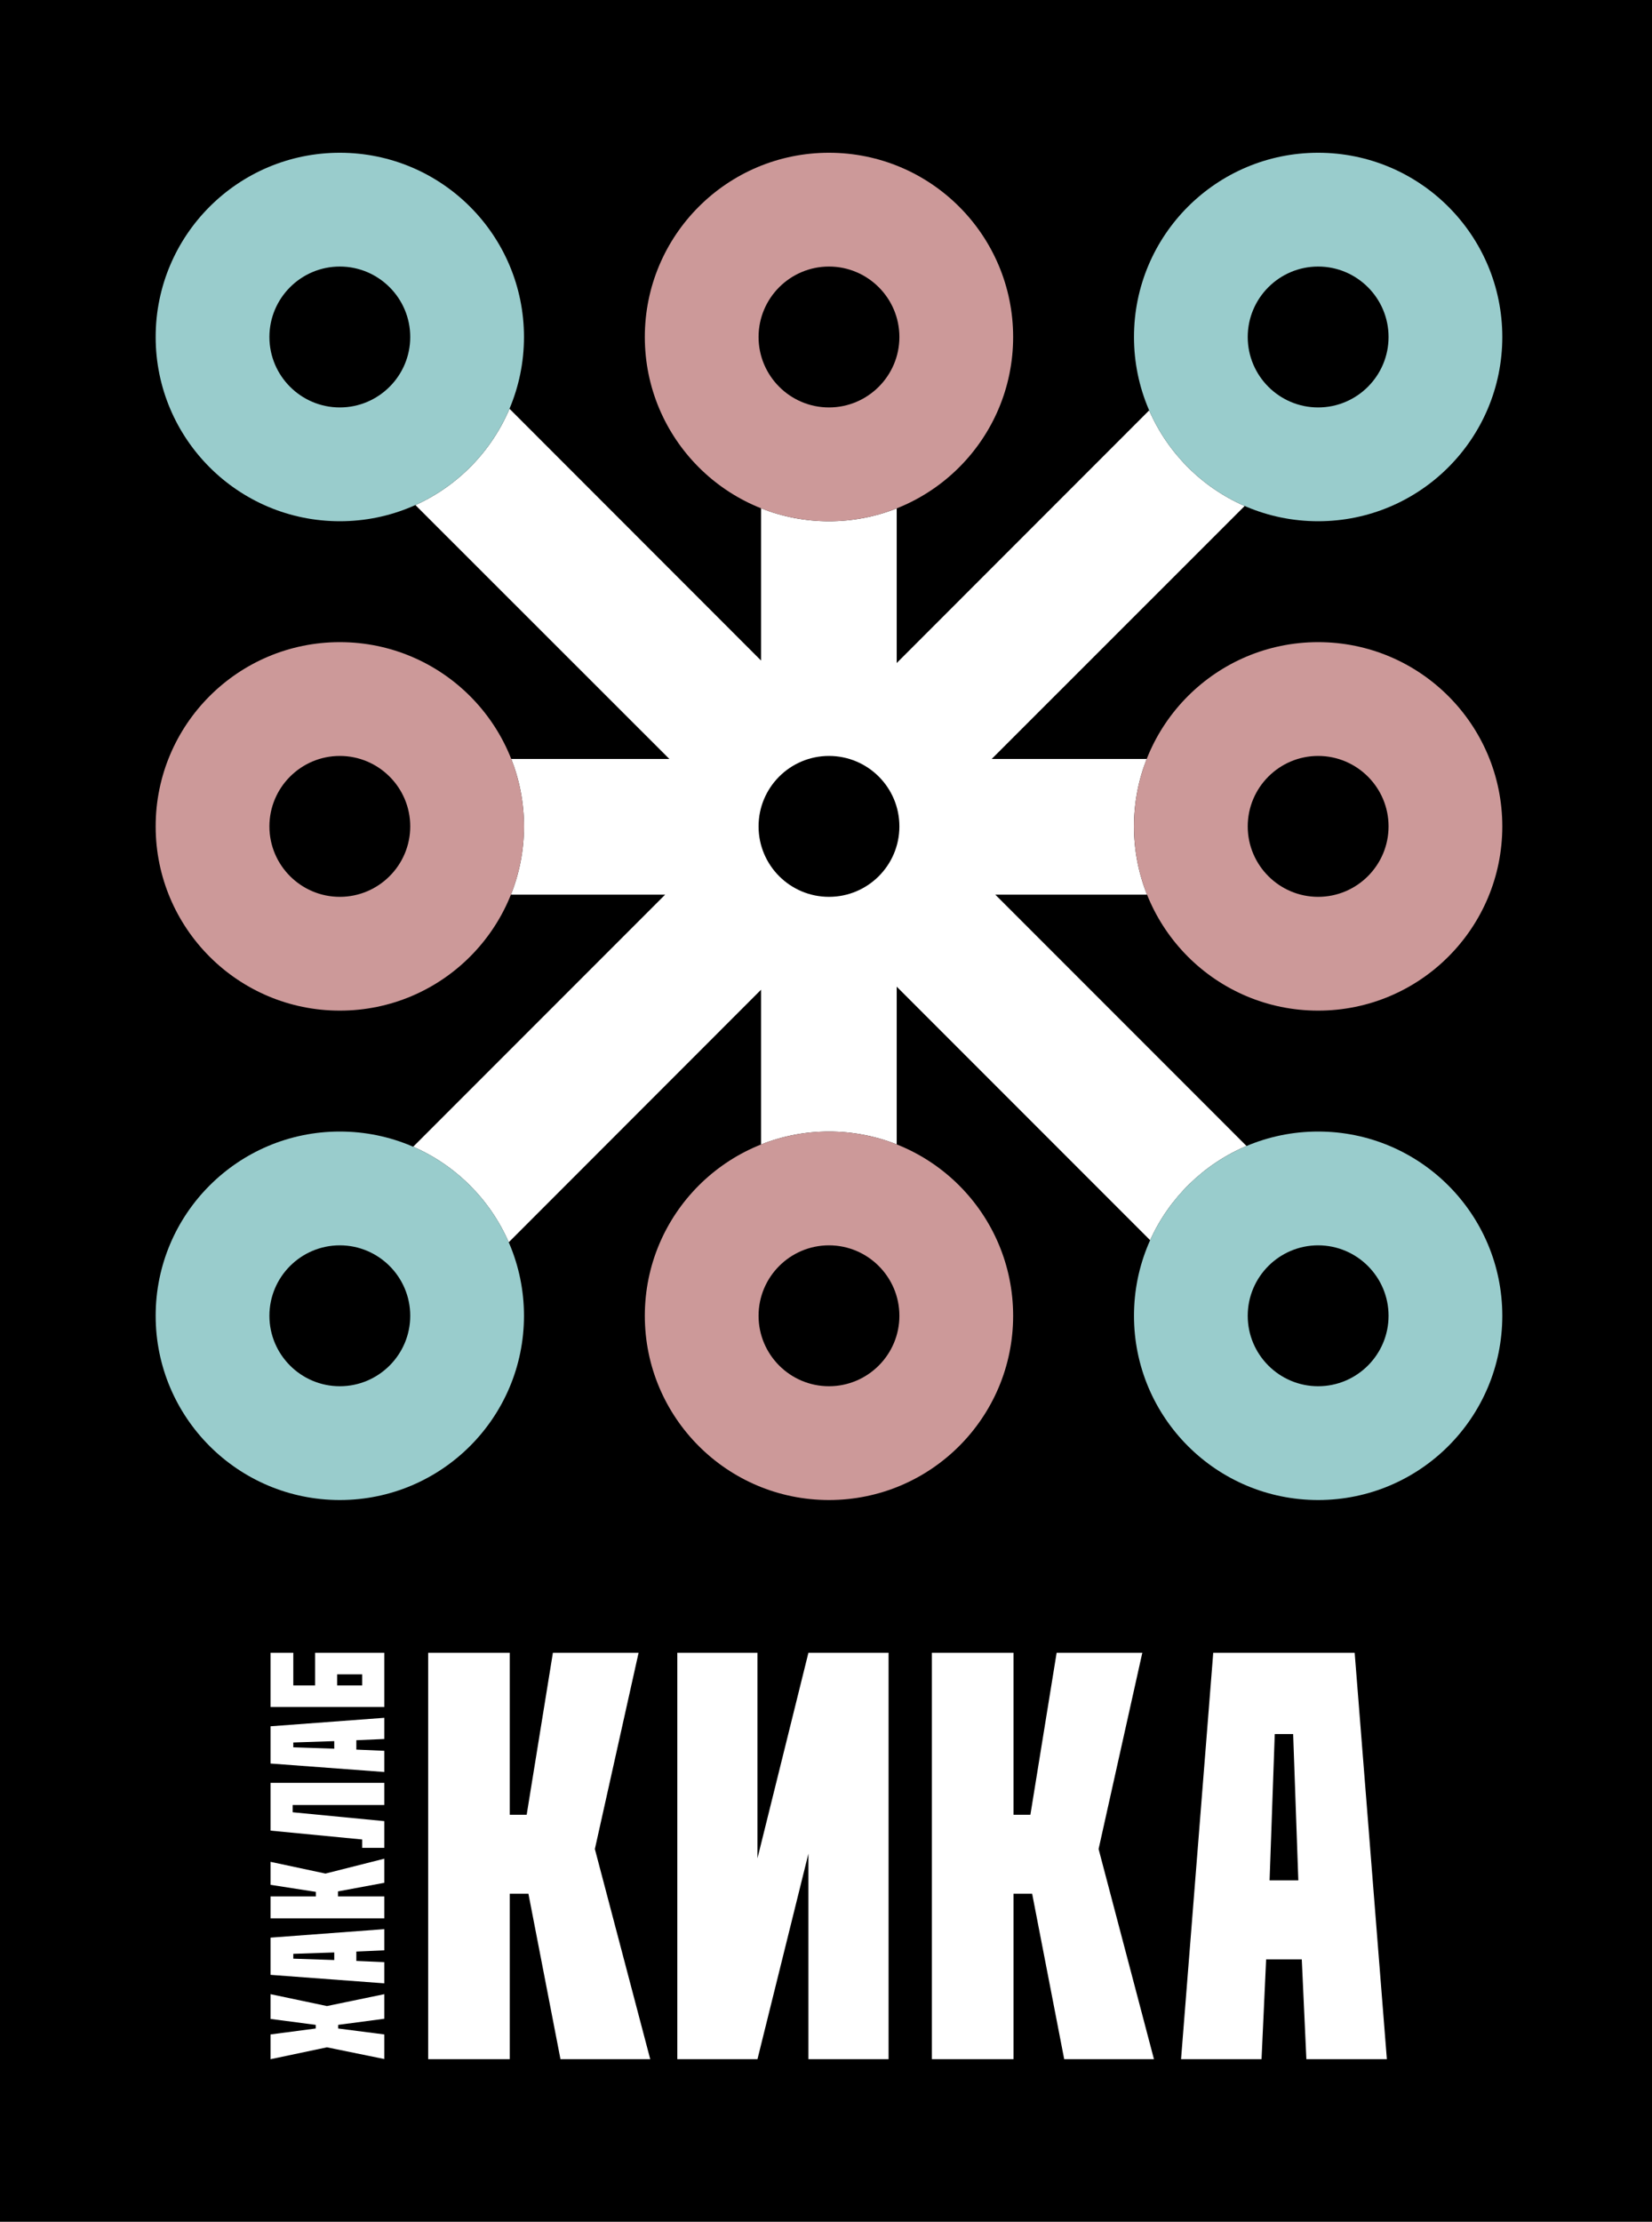 <?xml version="1.0" encoding="utf-8"?>
<!-- Generator: Adobe Illustrator 15.1.0, SVG Export Plug-In . SVG Version: 6.00 Build 0)  -->
<!DOCTYPE svg PUBLIC "-//W3C//DTD SVG 1.1//EN" "http://www.w3.org/Graphics/SVG/1.1/DTD/svg11.dtd">
<svg version="1.1" id="KIKA_finalno_logo" xmlns="http://www.w3.org/2000/svg" xmlns:xlink="http://www.w3.org/1999/xlink" x="0px"
	 y="0px" width="864.567px" height="1162.205px" viewBox="0 0 864.567 1162.205" enable-background="new 0 0 864.567 1162.205"
	 xml:space="preserve">
<g id="Logo">
	<rect id="podloga" width="864.567" height="1162.205"/>
	<g id="tekst_3_">
		<g id="haklab">
			<path fill="#FFFFFF" d="M176.966,1061.105l24.151,3.109v12.863l-30.019-6.129l-29.509,6.217v-12.951l23.641-3.109v-1.898
				l-23.641-3.107v-12.949l29.509,6.215l30.019-6.215v12.861l-24.151,3.195V1061.105z"/>
			<path fill="#FFFFFF" d="M141.59,1013.571l59.527-4.436v11.084l-14.627,0.635v4.907l14.627,0.633v11.086l-59.527-4.436V1013.571z
				 M174.926,1021.329l-21.43,0.713v2.532l21.43,0.715V1021.329z"/>
			<path fill="#FFFFFF" d="M201.118,992.007v11.459H141.59v-11.459h23.726v-2.371l-23.726-3.684v-12.029l28.743,6.139l30.784-7.777
				v12.604l-24.236,4.502v2.617H201.118z"/>
			<path fill="#FFFFFF" d="M141.59,932.601h59.527v11.586h-47.962v3.807l47.962,4.635v13.988h-11.565v-4.387l-47.962-4.637V932.601z
				"/>
			<path fill="#FFFFFF" d="M141.59,903.019l59.527-4.434v11.086l-14.627,0.635v4.908l14.627,0.633v11.084l-59.527-4.434V903.019z
				 M174.926,910.78l-21.43,0.713v2.531l21.43,0.715V910.78z"/>
			<path fill="#FFFFFF" d="M141.59,892.915v-28.346h11.906v17.07h11.395v-17.07h36.227v28.346H141.59z M189.552,875.843h-13.096
				v5.797h13.096V875.843z"/>
		</g>
		<g id="kika">
			<path fill="#FFFFFF" d="M266.785,1077.166h-42.706V864.567h42.706v84.736h8.846l13.728-84.736h44.841l-22.878,102.656
				l28.979,109.942h-46.976l-16.777-86.558h-9.762V1077.166z"/>
			<path fill="#FFFFFF" d="M465.023,864.567v212.599h-41.942V969.651l-26.665,107.515h-41.943V864.567h41.943v107.516
				l26.665-107.516H465.023z"/>
			<path fill="#FFFFFF" d="M530.407,1077.166h-42.706V864.567h42.706v84.736h8.845l13.729-84.736h44.841l-22.878,102.656
				l28.979,109.942h-46.977l-16.775-86.558h-9.763V1077.166z"/>
			<path fill="#FFFFFF" d="M708.96,864.567l16.851,212.599h-42.124l-2.407-52.238h-18.654l-2.407,52.238h-42.124l16.849-212.599
				H708.96z M679.474,983.622l-2.708-76.535h-9.628l-2.707,76.535H679.474z"/>
		</g>
	</g>
	<g id="simbol_3_">
		<path id="linii" fill="#FFFFFF" d="M520.891,468h79.413c-4.41-11.046-6.839-23.097-6.839-35.717
			c0-12.454,2.363-24.356,6.664-35.283H519.01l132.384-132.321c-22.336-9.729-40.266-27.672-49.978-50.017L469.284,346.83v-80.895
			c-10.97,4.34-22.927,6.726-35.44,6.726c-12.56,0-24.557-2.405-35.56-6.775v79.632L266.64,213.815
			c-9.466,22.368-27.136,40.417-49.238,50.378L350.299,397h-82.742c4.301,10.927,6.664,22.829,6.664,35.283
			c0,12.62-2.429,24.671-6.839,35.717h80.724L216.241,599.865c22.337,9.714,40.273,27.641,50,49.972l132.043-132.103v80.946
			c11.003-4.371,23-6.775,35.56-6.775c12.514,0,24.471,2.386,35.44,6.727v-82.521l132.638,132.641
			c9.965-22.13,28.038-39.82,50.438-49.285L520.891,468z M433.843,469.134c-20.353,0-36.851-16.498-36.851-36.851
			c0-20.352,16.498-36.851,36.851-36.851c20.354,0,36.851,16.499,36.851,36.851C470.694,452.636,454.197,469.134,433.843,469.134z"
			/>
		<path id="krug" fill="#99CCCC" d="M177.843,139.433c20.319,0,36.85,16.531,36.85,36.85s-16.531,36.85-36.85,36.85
			s-36.85-16.531-36.85-36.85S157.524,139.433,177.843,139.433 M177.843,79.905c-53.229,0-96.378,43.149-96.378,96.378
			s43.149,96.378,96.378,96.378s96.378-43.149,96.378-96.378S231.072,79.905,177.843,79.905L177.843,79.905z"/>
		<path id="krug_1_" fill="#CC9999" d="M177.843,395.433c20.319,0,36.85,16.531,36.85,36.851s-16.531,36.851-36.85,36.851
			s-36.85-16.531-36.85-36.851S157.524,395.433,177.843,395.433 M177.843,335.905c-53.229,0-96.378,43.149-96.378,96.378
			s43.149,96.378,96.378,96.378s96.378-43.149,96.378-96.378S231.072,335.905,177.843,335.905L177.843,335.905z"/>
		<path id="krug_2_" fill="#CC9999" d="M689.843,395.433c20.319,0,36.851,16.531,36.851,36.851s-16.531,36.851-36.851,36.851
			s-36.851-16.531-36.851-36.851S669.524,395.433,689.843,395.433 M689.843,335.905c-53.229,0-96.378,43.149-96.378,96.378
			s43.149,96.378,96.378,96.378s96.378-43.149,96.378-96.378S743.072,335.905,689.843,335.905L689.843,335.905z"/>
		<path id="krug_3_" fill="#99CCCC" d="M177.843,651.433c20.319,0,36.85,16.531,36.85,36.851s-16.531,36.851-36.85,36.851
			s-36.85-16.531-36.85-36.851S157.524,651.433,177.843,651.433 M177.843,591.905c-53.229,0-96.378,43.149-96.378,96.378
			s43.149,96.378,96.378,96.378s96.378-43.149,96.378-96.378S231.072,591.905,177.843,591.905L177.843,591.905z"/>
		<path id="krug_4_" fill="#CC9999" d="M433.843,651.433c20.319,0,36.851,16.531,36.851,36.851s-16.531,36.851-36.851,36.851
			s-36.851-16.531-36.851-36.851S413.524,651.433,433.843,651.433 M433.843,591.905c-53.229,0-96.378,43.149-96.378,96.378
			s43.149,96.378,96.378,96.378s96.378-43.149,96.378-96.378S487.072,591.905,433.843,591.905L433.843,591.905z"/>
		<path id="krug_5_" fill="#99CCCC" d="M689.843,651.433c20.319,0,36.851,16.531,36.851,36.851s-16.531,36.851-36.851,36.851
			s-36.851-16.531-36.851-36.851S669.524,651.433,689.843,651.433 M689.843,591.905c-53.229,0-96.378,43.149-96.378,96.378
			s43.149,96.378,96.378,96.378s96.378-43.149,96.378-96.378S743.072,591.905,689.843,591.905L689.843,591.905z"/>
		<path id="krug_6_" fill="#CC9999" d="M433.843,139.433c20.319,0,36.851,16.531,36.851,36.85s-16.531,36.85-36.851,36.85
			s-36.851-16.531-36.851-36.85S413.524,139.433,433.843,139.433 M433.843,79.905c-53.229,0-96.378,43.149-96.378,96.378
			s43.149,96.378,96.378,96.378s96.378-43.149,96.378-96.378S487.072,79.905,433.843,79.905L433.843,79.905z"/>
		<path id="krug_7_" fill="#99CCCC" d="M689.843,139.433c20.319,0,36.851,16.531,36.851,36.85s-16.531,36.85-36.851,36.85
			s-36.851-16.531-36.851-36.85S669.524,139.433,689.843,139.433 M689.843,79.905c-53.229,0-96.378,43.149-96.378,96.378
			s43.149,96.378,96.378,96.378s96.378-43.149,96.378-96.378S743.072,79.905,689.843,79.905L689.843,79.905z"/>
	</g>
</g>
</svg>
